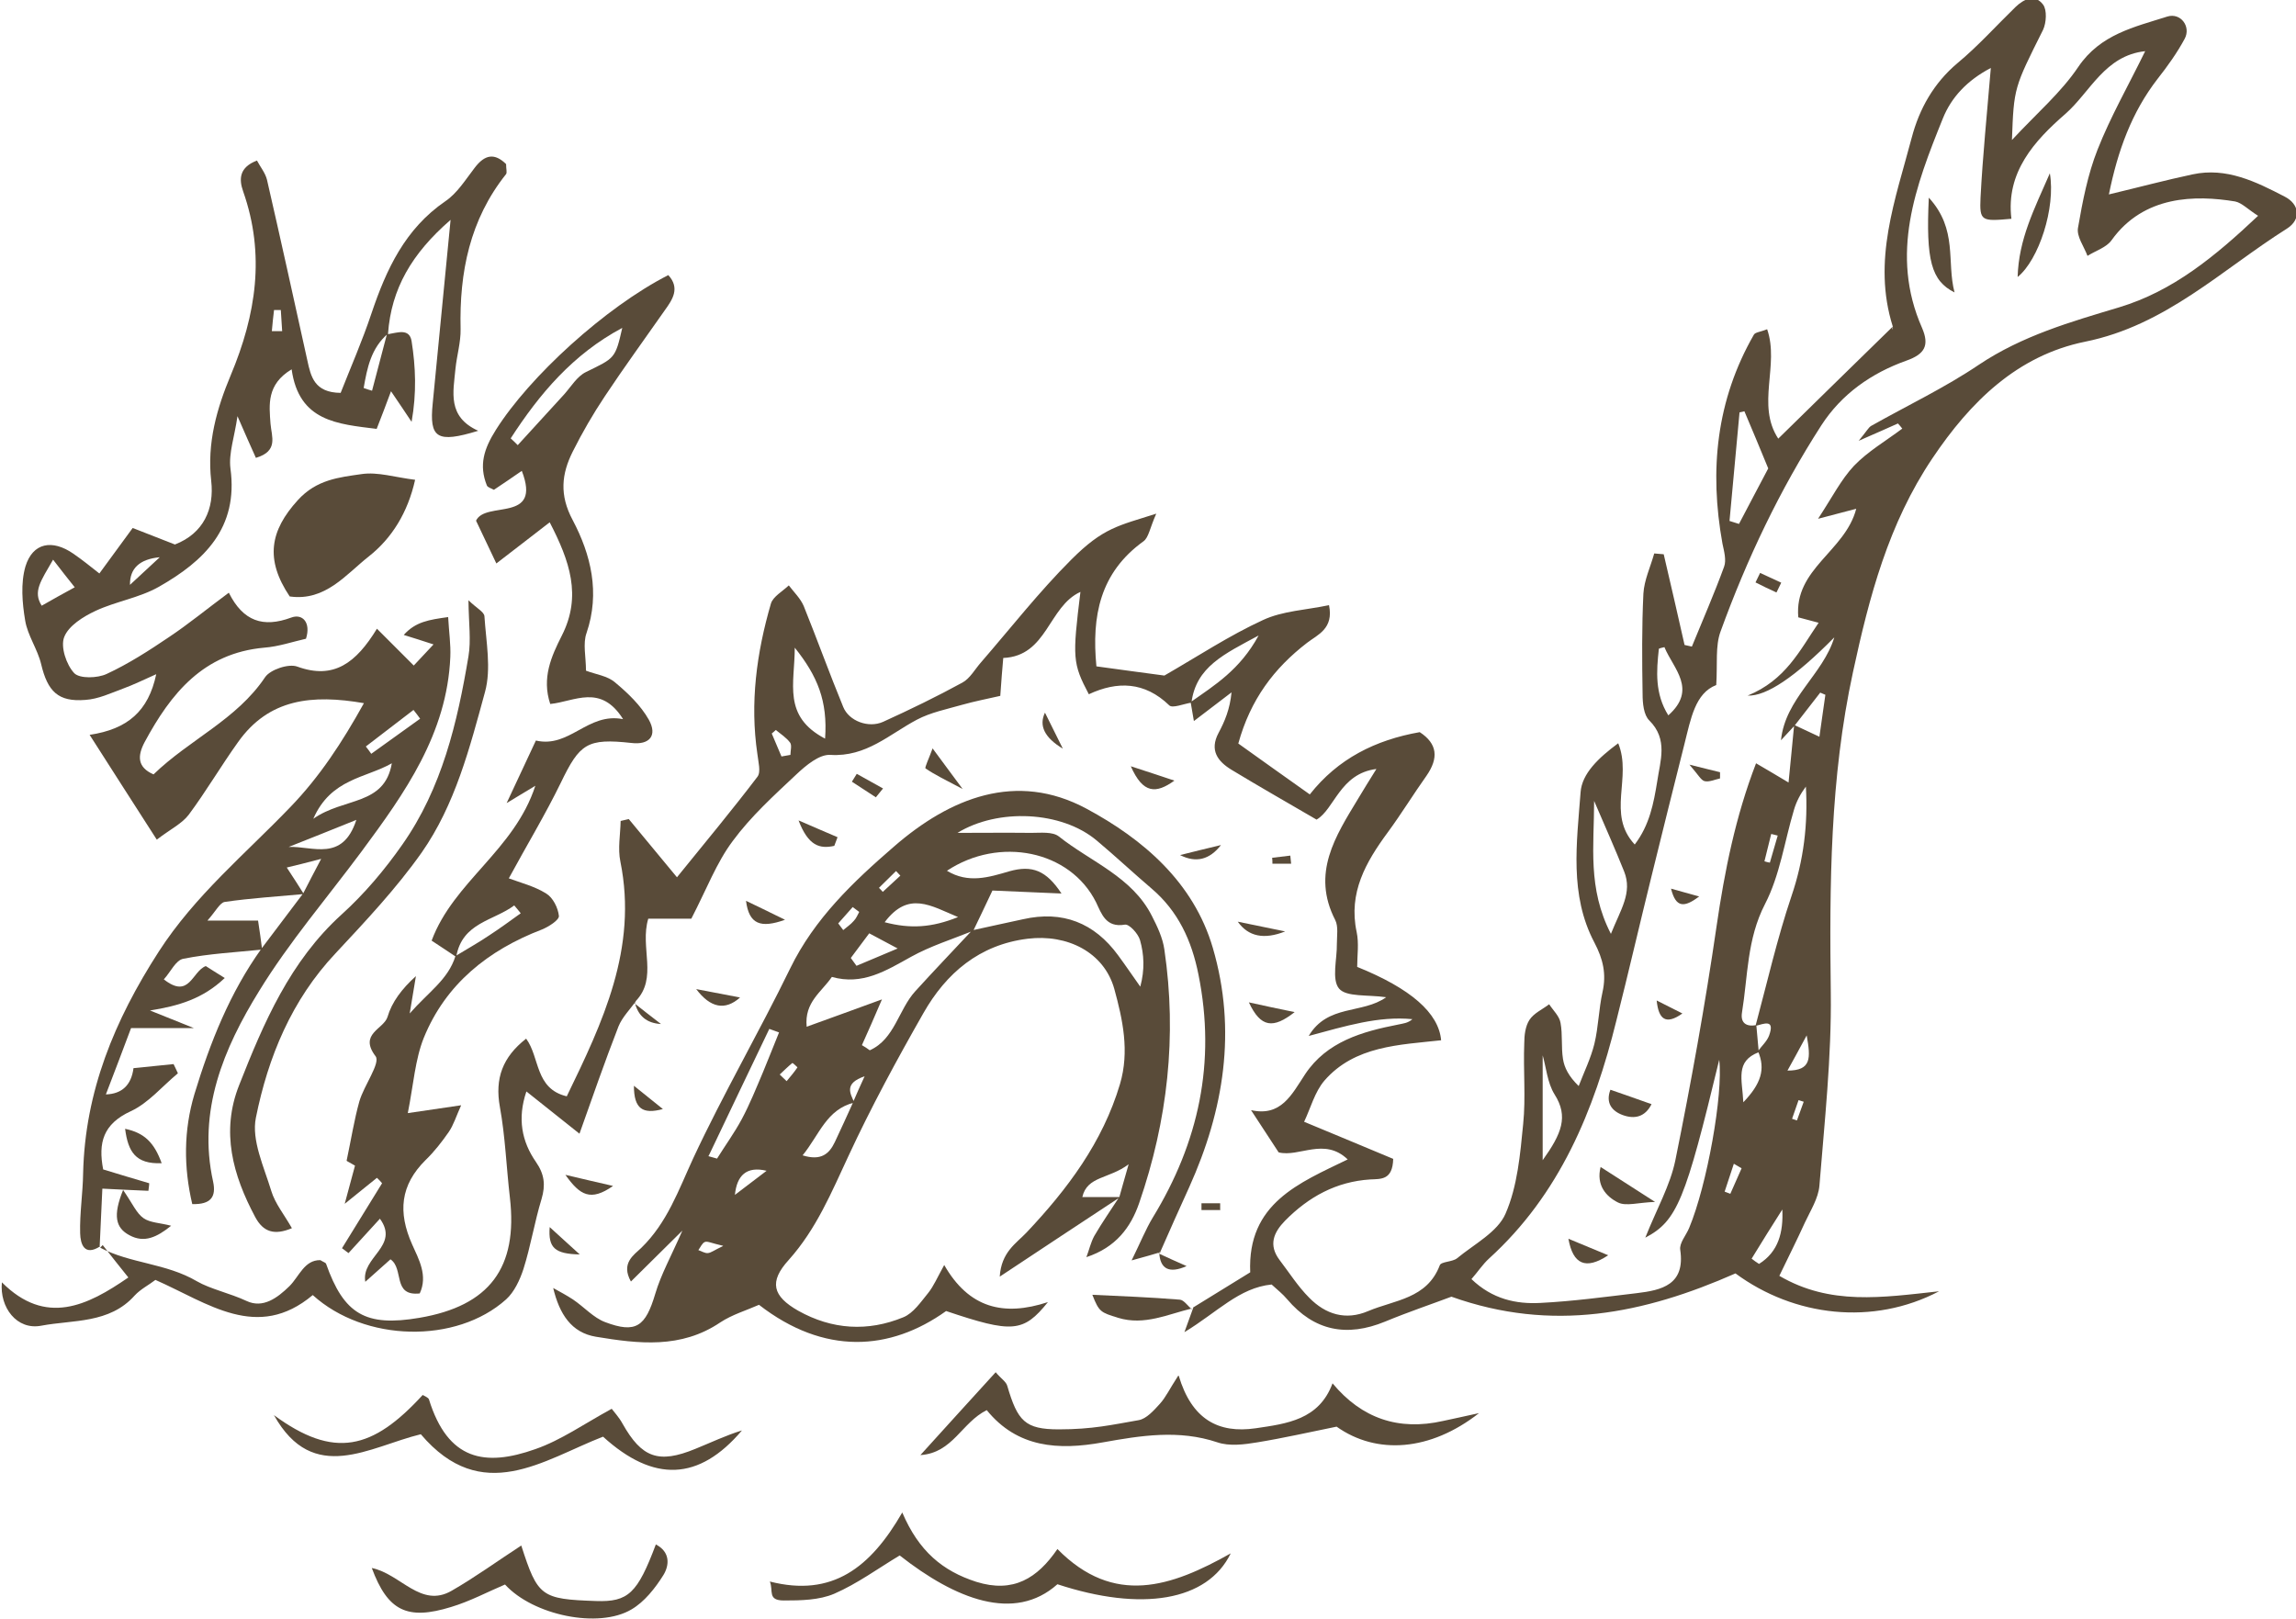 <svg xmlns="http://www.w3.org/2000/svg" version="1.1" viewBox="0 0 847.9 597.8"><defs><style>.cls-1{fill:#594b39}</style></defs><g><g id="Layer_1"><g id="Layer_2"><g id="Layer_1-2"><g><path d="M37,460.8c11.2,5.9,24.3,5.7,35.7,12.4,5,2.9,12.2,4.4,18.4,7.3,6,2.8,11.3-1.1,15.8-5.5,3.6-3.6,5.5-9.7,11.4-9.6,1.3.8,1.9.9,2.1,1.3,6.6,18.7,14.6,23.4,34.5,20,25.9-4.4,36.4-18.5,33.4-44.4-1.3-11.2-1.7-22.5-3.7-33.5-1.9-10.5,1-18.4,9.7-25.2,5.1,6.9,3.2,18.5,15,21.3,13.2-27.2,26.3-54.6,19.8-86.7-1-4.8,0-10,.1-15,1-.2,2-.5,3-.7,5.7,6.9,11.4,13.8,17.8,21.5,10.7-13.2,20.5-25,29.7-37.1,1.4-1.8.3-5.6,0-8.4-2.8-18.9-.3-37.4,5-55.6.8-2.6,4.3-4.5,6.6-6.7,1.9,2.5,4.3,4.8,5.5,7.6,5,12.4,9.5,24.9,14.6,37.3,2.1,5.2,9.3,7.9,14.7,5.5,9.9-4.5,19.8-9.3,29.3-14.5,2.8-1.5,4.6-4.9,6.9-7.5,11-12.7,21.4-26,33.3-37.9s17.4-12.5,31.4-17c-2.4,5.4-2.8,8.8-4.7,10.2-16.1,11.6-19.2,27.6-17.4,46.2,9.2,1.3,17.8,2.4,25.1,3.4,12.5-7.2,24-14.8,36.4-20.5,7.3-3.4,15.9-3.7,24.4-5.5,1.8,8.7-4.2,10.9-8.1,13.9-12.2,9.4-20.9,20.9-25.4,37.2,8.3,5.9,16.6,11.9,26.4,18.8,10.4-13.2,24.2-20.1,40.6-23,6.6,4.3,7,9.6,2.5,16.1-4.9,6.9-9.3,14.1-14.3,20.9-8.1,11-14.6,22.3-11.5,36.8.9,4.2.2,8.7.2,12.9,19.8,8,30.1,17,31,27.1-15.3,1.7-31.9,2-43.1,14.9-3.6,4.2-5.1,10.2-7.5,15.2,12.1,5,22.8,9.5,32.9,13.7-.2,7.9-4.5,7.4-8.5,7.6-12.5.8-22.7,6.4-31.4,15.2-4.3,4.4-6.2,9-2.1,14.5,3.6,4.7,6.8,9.8,11,14,6,6.1,13.4,8.5,21.8,4.9,9.7-4.1,21.7-4.5,26.4-16.9.5-1.4,4.7-1.2,6.4-2.6,6.3-5.2,15-9.7,17.9-16.5,4.4-10.1,5.4-21.9,6.5-33.1,1-9.8,0-19.8.4-29.8,0-2.9.4-6.3,1.9-8.6,1.6-2.5,4.8-3.9,7.3-5.8,1.5,2.3,3.8,4.4,4.2,6.9.8,4.3.2,8.9.9,13.3.5,3.2,2.1,6.4,5.8,10,2-5.2,4.5-10.3,5.8-15.6,1.5-6.2,1.6-12.8,3-19.1,1.5-6.7.2-12.2-3-18.3-9.3-17.6-6.5-36.8-5.1-55.5.5-6.9,6.6-12.7,13.9-18.1,5.2,12.8-4.4,26.1,6.1,37.4,5.5-7.2,7-15.3,8.3-23.3,1.1-7.6,4.1-15.5-2.9-22.5-2.1-2-2.5-6.4-2.5-9.8-.2-12.4-.3-24.8.3-37.1.3-5,2.6-9.8,4-14.8,1.2.1,2.3.2,3.5.3,2.6,11.2,5.2,22.3,7.7,33.5.9.2,1.8.4,2.7.6,4-9.8,8.3-19.6,11.9-29.5.9-2.4,0-5.7-.6-8.5-4.9-27.1-2.3-53,11.6-77.2.5-.9,2.4-1,4.9-2,4.6,13.3-4.1,27.9,4.1,40.4,13.8-13.5,27.1-26.6,42.3-41.4-.6,1.9.2.8,0,0-7.7-24.3,1-47,7-69.8,2.8-10.6,8.1-20.1,16.9-27.5,7.6-6.3,14.3-13.8,21.4-20.7,3.1-3,7.2-4.9,10.2-.9,1.5,2,1.2,6.7,0,9.3-10.7,21.4-10.8,21.3-11.5,40.7,9.3-10,18.2-17.6,24.5-27,8.2-12.1,20.7-14.7,32.9-18.6,4.9-1.5,8.8,3.7,6.4,8.2-2.8,5.2-6.3,10.1-10,14.8-9.6,12.4-14.7,26.5-18,42.7,11.3-2.7,21-5.3,30.9-7.4,12.5-2.7,23.4,2.7,34,8.2,5.5,2.8,6.2,8.4.9,11.8-24.1,15.2-44.8,35.8-74.6,41.8-25,5.1-42.3,22.1-56.4,43.1-16.2,24.1-23.3,51.1-29.3,78.9-8.5,39.2-8.7,78.7-8.2,118.5.3,23.7-2.3,47.5-4.2,71.2-.4,4.7-3.3,9.2-5.4,13.7-2.8,6.2-5.9,12.3-9.4,19.6,18.8,11,37.9,8,59,5.7-24.4,12.8-53.5,9.4-75.2-6.6-33.8,14.9-67.6,21.9-104.9,8.6-6.9,2.6-15.8,5.6-24.5,9.2-14.1,5.8-26.2,3.5-36.2-8.3-1.6-1.9-3.5-3.4-5.7-5.4-12,1.2-20,10.2-32.2,17.6,1.8-4.9,2.6-7.2,3.4-9.4l-.2.3c7.1-4.4,14.3-8.8,21.1-13-1.1-25.5,18.1-33,36-41.7-8.7-8.3-17.9-.7-25.5-2.6-3.4-5.2-6.5-9.9-10.2-15.6,11.1,2.5,15-5.7,20-13.3,8-12,21-15.7,34.3-18.3,1.8-.4,3.6-.5,5.3-2-12.6-1.2-24.5,2.5-38.3,6.2,7-11.8,19.8-8,28.6-14.3-6.9-1-14.7,0-17.4-3.2-2.8-3.4-.7-10.9-.8-16.5,0-3,.6-6.4-.6-8.8-8.9-17.3.1-31,8.5-44.9,1.9-3.2,3.9-6.4,6.7-10.9-13.5,1.7-15.5,14.9-22.1,18.7-11.5-6.7-21.5-12.4-31.4-18.4-5.1-3.1-8.2-7.2-4.8-13.6,2.3-4.3,4.2-8.8,4.8-15-4.3,3.3-8.6,6.6-13.9,10.6-.5-2.7-.8-4.9-1.2-7,8.8-6.2,18.2-11.9,25.1-24.6-12.8,6.9-23.1,11.6-24.8,24.8-2.8.4-7,2.2-8.2,1-9.1-8.8-19.2-9-29.7-4.1-6-11.4-6.1-13.4-3.1-37.8-11.9,5.4-12.2,23.7-28.5,24.4-.4,4.2-.7,8.5-1.1,14-4.8,1.1-9.5,2-14.1,3.3-5.6,1.6-11.6,2.8-16.7,5.5-10.2,5.4-18.7,13.8-31.9,13-4.1-.3-9.1,3.9-12.6,7.2-8.3,7.8-16.8,15.5-23.5,24.6-6,8-9.6,17.7-15.3,28.7h-15.9c-3.2,10.6,3.7,21.9-4.7,30.5l.3-.3c-2.2,3.2-5.2,6.1-6.6,9.6-5.1,13.1-9.7,26.4-14.4,39.6-6.2-4.9-12.6-10-19.6-15.6-3.4,10-1.7,18.5,3.5,26,3.2,4.6,3.6,8.6,2.1,13.7-2.6,8.5-4,17.4-6.7,25.9-1.3,4-3.4,8.5-6.4,11.2-18.4,16.5-52.2,15.8-71.4-1.6-20.5,17.2-38.6,3-58.1-5.6-2.3,1.8-5.5,3.4-7.7,5.8-9.3,10.4-22.7,8.9-34.4,11.1-9.1,1.8-15.5-6.8-14.6-16,16.2,16.2,31.5,8.7,46.7-1.8-3.2-4-6.4-8-9.5-12l-.2.3h0l-.7.7ZM649.2,388.2c1.4-1.9,3.3-3.6,4.1-5.7,2.3-6.3-1.9-4.4-5-3.6,4.3-16,8-32.3,13.3-48,4.5-13.2,6.1-26.5,5.3-40.4-2,2.7-3.5,5.5-4.4,8.6-3.5,11.7-5.2,24.2-10.7,34.8-6.7,13-6.3,26.6-8.5,40.1-.6,3.8,1.6,5.3,5.3,4.6.3,3.3.6,6.6.9,10-8.8,3.4-6.1,10-5.7,18.5,6.5-6.8,8.3-12.2,5.4-18.9h0ZM662.5,267.7c3,1.4,6,2.8,9.4,4.4.7-5.2,1.5-10.4,2.2-15.5-.6-.3-1.3-.5-1.9-.8-3.1,4-6.3,8.1-9.4,12.1-1.7,1.8-3.4,3.7-5.1,5.5,1.6-15.5,15.5-24.2,19.7-38-14.4,14.6-25.1,21.8-32,21.5,14-5.7,19.2-16.6,26.2-26.9-3.5-.9-5.7-1.5-7.5-2-1.6-18,17.3-24.3,21.4-40.1-4.7,1.2-8.5,2.2-14.1,3.7,5.2-7.9,8.5-14.5,13.3-19.6,5.1-5.3,11.8-9.2,17.8-13.7-.5-.6-1-1.3-1.6-1.9-3.8,1.7-7.6,3.4-14.5,6.4,3-3.6,3.6-4.9,4.6-5.5,13.3-7.5,27.2-14.1,39.8-22.6,16-10.7,33.8-15.8,51.8-21.2,19.9-6,35.4-18.8,51.3-33.8-3.8-2.4-6-4.8-8.5-5.3-14.6-2.4-33.7-2.3-45.6,14.3-1.9,2.7-5.9,3.9-8.9,5.8-1.3-3.5-4.1-7.2-3.5-10.4,1.7-9.8,3.6-19.7,7.2-28.8,4.8-12.2,11.4-23.7,17.6-36.4-14.9,1.6-20.3,15.1-29.4,23.1-11.5,10-22.1,21.6-20,38.8-11.1,1-11.8.9-11.4-7.8.8-15.5,2.4-31.1,3.8-47.9-8.8,4.6-14.6,10.9-17.7,18.6-10.1,25-19.7,50.2-7.7,77.4,2.8,6.5,1,9.7-5.8,12.1-12.9,4.6-23.9,12.3-31.4,23.9-15.4,23.9-27.5,49.4-37.2,76.1-2,5.4-1.1,11.9-1.6,19.8-7.8,3-9.4,12.5-11.7,21.6-4.1,16.3-8.2,32.7-12.2,49-4.4,17.8-8.5,35.6-13,53.4-8.2,33.2-20.9,64.1-47,87.8-2.4,2.2-4.2,5-6.5,7.6,7.7,7.4,16.5,9.3,25.5,8.8,11.9-.6,23.7-2.2,35.5-3.6,9.3-1.1,18-3.1,16.1-16-.4-2.5,2.2-5.4,3.3-8.1,6.6-15.8,12.6-49.4,11.1-62.1-12.5,51.8-15.5,59.5-27.3,65.7,4.2-10.6,9.2-19.3,11.1-28.6,5.8-28.6,11-57.4,15.2-86.3,3-20.6,7-40.6,14.6-60.3,4.1,2.4,7,4.1,12,7.1.8-8.4,1.5-15,2.1-21.6h0v.3ZM644.2,151.9c-.6.1-1.2.3-1.8.4-1.2,13.4-2.5,26.7-3.7,40.1,1.2.4,2.3.7,3.5,1.1,3.7-7.1,7.5-14.2,10.8-20.5-3.2-7.8-6-14.5-8.8-21.1h0ZM588.7,295.8c0,16.7-2.5,32.2,6.2,49.1,3.6-9,8-15.2,4.9-23-3.2-8-6.7-15.9-11.1-26.1h0ZM304.7,272.8c1-13.9-2.8-23.1-11.2-33.6,0,13.3-4.6,25.3,11.2,33.6ZM569.7,389.4c0,11.3,0,23.6,0,39.1,7-9.8,9.6-16.1,4.4-24.3-2.7-4.3-3.1-10.1-4.5-14.8h0ZM614.7,239c-.7.2-2.1.4-2.1.7-.9,8.2-1.5,16.5,3.5,24.5,10.8-9.6,1.9-17.2-1.4-25.1h0ZM646.8,464.8c.9.7,1.8,1.4,2.8,2,7.2-4.5,9-11.7,8.6-20.1-3.8,6-7.6,12-11.3,18.1h0ZM660.1,395.4c8.9,0,8.6-4.6,7.1-13-3.3,6.1-5.2,9.6-7.1,13ZM288.5,279.4c1.1-.2,2.3-.4,3.4-.6,0-1.5.6-3.5-.1-4.5-1.4-1.9-3.5-3.2-5.3-4.7-.5.5-1,.9-1.5,1.3,1.2,2.9,2.4,5.7,3.6,8.5h-.1ZM643.2,431.5c-1-.6-1.9-1.1-2.9-1.7-1.1,3.4-2.3,6.9-3.4,10.3.7.3,1.4.5,2.1.8,1.4-3.1,2.8-6.3,4.2-9.5h0ZM656.5,308.6c-.8-.2-1.6-.4-2.4-.6-.8,3.4-1.7,6.7-2.5,10.1.7.2,1.3.4,2,.5,1-3.3,1.9-6.7,2.9-10h0ZM666.1,406.9c-.6-.2-1.3-.4-1.9-.6-.8,2.3-1.6,4.6-2.4,6.9.6.2,1.2.4,1.8.6.8-2.3,1.7-4.6,2.5-6.9h0Z" class="cls-1"/><path d="M428.1,462.6c-2.3.7-4.7,1.4-10.2,2.9,3.3-6.7,5.2-11.5,7.8-15.8,17-27.8,23.4-57.4,16.9-89.7-2.5-12.6-7.5-23.5-17.4-31.9-6.8-5.8-13.3-11.9-20.1-17.6-13.1-11.1-36.7-12-51.5-2.9,8.5,0,17.9-.1,27.3,0,3.4,0,7.8-.5,10.1,1.3,11.8,9.4,27.1,14.9,34.4,29.4,2,3.9,4,8.1,4.6,12.4,4.7,31.9,1.2,63.2-9.3,93.6-3.1,9-8.6,16.4-19.5,20,1-2.6,1.6-5.4,2.9-7.8,2.9-5,6.2-9.7,9.3-14.5.8-3,1.7-5.9,3.4-12-7.3,5.5-15.3,4.3-17.1,12.1h14c-14.3,9.4-28.5,18.8-44.5,29.4.6-9.1,6-12.2,9.9-16.3,15.1-16,28.1-33.3,34.5-54.8,3.6-12.1,1-23.9-2.1-35.2-3.8-13.5-17.3-20.3-32-18.5-17.8,2.2-30.1,12.7-38.5,27.5-9.8,17.2-19.3,34.7-27.6,52.6-6.3,13.5-11.9,27.1-22.1,38.5-7.4,8.1-6,13.4,3.5,18.8,12.5,7,25.7,7.8,38.8,2.4,3.7-1.5,6.5-5.7,9.2-9,2-2.5,3.3-5.6,5.9-10.3,9.1,15.9,21.9,19.1,38.3,13.7-9.1,11.3-13.2,11.5-37.6,3.3-20.7,14.8-45,16.4-69.1-2.3-4.5,2-9.9,3.6-14.3,6.5-14.5,9.8-30.2,7.9-45.9,5.3-9.1-1.5-13.5-8.4-15.8-18,2.5,1.4,5,2.7,7.4,4.3,4,2.7,7.5,6.7,11.8,8.3,11.4,4.3,14.9,1.6,18.5-10.5,2.1-7.1,5.8-13.7,10-23.3-7.6,7.5-13.1,13-19,18.8-3.8-6.8,1.1-9.8,3.8-12.4,9.6-9.3,13.8-21.4,19.2-33.1,11.1-23.8,24.3-46.5,35.8-70.1,9-18.5,23.4-32.1,38.3-45,20.7-18,45.2-28,71.2-14,20.8,11.2,39.5,27.1,46.6,51.4,8.9,30.4,4.1,59.9-8.7,88.3-3.7,8.1-7.3,16.2-10.9,24.4l.3-.3h-.5ZM315.1,406.9c1.2-2.8,2.4-5.5,4.2-9.4-7.6,2.6-5.4,6.2-3.8,9.7-10.3,2.5-12.9,11.9-19.1,19.5,6.8,2.1,9.8-.5,11.9-4.9,2.3-4.9,4.6-9.9,6.8-14.8h0ZM359.3,343.8c-7.7,3.1-15.7,5.6-22.9,9.6-9.2,5.1-17.9,10.6-29.2,7.4-3.8,5.6-10.2,9.3-9.3,18.4,9.9-3.6,18.3-6.6,27.8-10.1-2.9,6.8-5.1,11.8-7.4,16.9,1,.6,2,1.2,2.9,1.9,9.2-4.1,10.6-15,16.8-21.8,6.9-7.6,14-15,21-22.5,6.2-1.4,12.5-2.7,18.8-4.1,14.6-3.3,26.3,1.3,35.1,13.3,2.8,3.8,5.5,7.8,8.2,11.6,1.7-6.3,1.4-11.9-.1-17.2-.7-2.4-4-6-5.6-5.7-7,1.2-8.6-4-10.6-8.2-9.6-19.3-35.8-24.5-55.1-11.7,7.9,4.8,15.5,2.4,23,.2,8.5-2.4,13.7-.3,19.3,8.2-9.1-.4-18.2-.8-25.5-1.1-3,6.3-5,10.6-7.1,14.9h0ZM261.6,427c1.1.3,2.1.6,3.2.9,3-4.8,6.4-9.5,9.1-14.5,3-5.6,5.4-11.6,7.9-17.5,2-4.8,3.9-9.7,5.9-14.6-1.2-.4-2.4-.9-3.6-1.3-7.5,15.6-14.9,31.2-22.4,46.9h-.1ZM326.7,340.6c9.5,2.5,17.4,2,27.1-1.9-10.1-4.2-18.3-9.8-27.1,1.9ZM314.2,353.8c.7,1,1.4,1.9,2.1,2.9,4.4-1.8,8.7-3.7,15.2-6.4-5-2.7-7.5-4-10.5-5.6-2.4,3.2-4.6,6.2-6.8,9.1h0ZM283.1,432.4c-7.5-1.8-11,1.8-11.7,8.9,3.9-3,7.8-5.9,11.7-8.9ZM309.6,341.1c.6.8,1.2,1.6,1.8,2.4,1.3-1.1,2.8-2.1,3.9-3.4.9-.9,1.4-2.2,2-3.3-.8-.6-1.6-1.2-2.4-1.8-1.8,2-3.6,4.1-5.4,6.1h.1ZM332.5,323.4c-.5-.6-1.1-1.1-1.6-1.7-2.1,2.1-4.2,4.1-6.3,6.2.5.5,1,1,1.4,1.5,2.2-2,4.3-4,6.5-6h0ZM288,396.9c.8.8,1.7,1.6,2.5,2.4,1.4-1.7,2.8-3.3,4-5.1,0,0-1.7-1.7-1.9-1.6-1.6,1.3-3.1,2.8-4.6,4.2h0ZM267,460.1c-4.4-1-5.8-1.8-6.7-1.4-1,.4-1.6,1.9-2.4,3,1.2.4,2.4,1.2,3.5,1.1,1.2-.1,2.4-1.1,5.6-2.6h0Z" class="cls-1"/><path d="M143.4,123.4c3.3-.5,7.8-2.3,8.6,2.6,1.5,9.5,1.9,19.1,0,29.8-2.3-3.5-4.7-7-7.6-11.3-1.9,5.1-3.6,9.6-5.3,13.9-14.4-1.8-28.7-2.7-31.4-22-9.3,5.6-8.3,13.1-7.8,20.1.4,4.8,3,10.1-5.4,12.6-2-4.4-4-9-6.8-15.4-1.1,7.7-3.3,13.7-2.6,19.3,3,22-9.7,34.2-26.4,43.7-7.2,4.1-15.9,5.4-23.4,8.9-4.5,2.1-10,5.5-11.6,9.7-1.4,3.6.8,10.2,3.7,13.3,2,2.1,8.6,1.9,12,.3,8-3.7,15.6-8.6,23-13.6,7.2-4.8,14-10.4,22.1-16.4,5.3,10.6,12.7,13,23,9.2,4.2-1.6,7.4,1.8,5.5,7.8-4.9,1.1-10.1,2.9-15.4,3.3-22.5,2-34.5,16.9-44.2,34.9-2.7,5.1-2.7,9.3,3.3,11.9,13.3-12.9,30.7-20.2,41.2-35.9,1.9-2.8,8.7-5.1,11.9-3.9,13.5,4.9,21.7-1.4,29.4-14l13.6,13.6c1.7-1.8,3.9-4.2,7.3-7.8-4.3-1.4-7.1-2.3-11-3.5,4.4-4.9,9.3-5.6,16.4-6.6.3,5.5,1,10.1.8,14.7-1.2,28.4-16.8,50.3-32.8,71.9-12.7,17.1-26.7,33.4-37.8,51.5-13.1,21.2-22.8,44.2-17,70.4,1.2,5.6-.8,8.5-7.7,8.3-3.2-13.6-3.2-27.2.8-40.6,5.8-19.1,13.1-37.5,24.8-53.8,5.1-6.8,10.3-13.6,15.4-20.4,1.9-3.6,3.7-7.3,6.6-12.7-5.7,1.5-9.3,2.4-12.7,3.2,2.4,3.7,4.4,6.7,6.3,9.8-9.7.9-19.5,1.5-29.2,2.9-1.8.3-3.3,3.4-6.4,6.9h18.7c.6,4,1.1,7.3,1.5,10.7-9.7,1-19.6,1.5-29.1,3.4-2.8.5-4.7,4.9-7.2,7.6,9.5,7.5,10.4-3,15.5-4.9,1.9,1.2,3.9,2.5,7,4.4-8.1,7.7-17,10.3-27.6,12,4.5,1.8,9,3.6,16.2,6.5h-23.2c-2.9,7.7-5.9,15.7-9.3,24.5,6-.2,9.4-3.5,10.2-9.7,4.7-.5,9.7-1,14.8-1.5.5,1.1,1.1,2.2,1.6,3.4-5.8,4.8-10.9,11-17.4,14-10.2,4.7-12.1,11.6-10.2,21.5,5.9,1.8,11.5,3.5,17,5.1,0,.9-.2,1.9-.3,2.8-5.3-.2-10.6-.5-17-.8-.3,7.2-.7,14.4-1,21.6l.2-.3c-5.9,3.8-7.3-.9-7.4-4.8-.2-7.4,1-14.8,1.1-22.2.7-30.2,11.6-56.5,27.9-81.8,13.4-20.8,32-36.1,48.7-53.5,10.7-11.1,19-23.7,27.1-38.3-19.1-3.3-35.1-1.7-46.5,14.4-6.3,8.8-11.8,18.2-18.2,26.8-2.5,3.3-6.7,5.3-11.8,9.2-8.4-13-16-25-24.8-38.7,14-2.1,21.7-8.7,24.6-22.4-4.7,2.1-8.4,3.9-12.2,5.3-4.6,1.7-9.2,3.9-14,4.2-10,.8-13.9-3.1-16.3-13.2-1.3-5.5-5-10.6-5.9-16.1-1.1-6.5-1.7-13.8.1-20,2.7-8.8,9.9-10.1,17.7-4.7,3.2,2.2,6.3,4.7,9.6,7.3,3.3-4.5,7.8-10.6,12.3-16.8,5.9,2.3,10.5,4.1,15.6,6.1,10.6-4.1,14.6-13.2,13.4-23.5-1.6-14,2.1-26.8,7.2-39,9.4-22.4,12.8-44.6,4.6-67.9-1.6-4.5-1.5-8.9,5.1-11.4,1.2,2.3,3.1,4.6,3.7,7.1,5.1,22.2,10,44.5,14.9,66.7,1.3,6,2.6,11.9,12.3,12,3.7-9.4,8-19.2,11.4-29.4,5.5-16.3,12.4-31.2,27.3-41.4,4.3-2.9,7.4-7.9,10.7-12.2,3.9-5.2,7.5-5.6,11.7-1.5,0,1.8.4,3.1,0,3.7-13.4,16.8-17.3,36.3-16.8,57.2.1,4.9-1.4,9.8-1.9,14.7-.8,8.6-3.1,17.7,8.4,22.9-15.3,4.7-18.1,2.7-16.8-10.1,2.1-21.6,4.2-43.2,6.6-67.8-14.4,12.5-21.9,25.5-23.1,42-6.3,5.4-7.7,12.7-9,20.1,1,.4,2.1.7,3.1,1,1.9-7.1,3.7-14.2,5.6-21.3h0l.4.4ZM144.7,281.9c-9.6,5.5-22.5,5.6-29,20.5,11.3-8,26.3-4.7,29-20.5ZM131.6,302.8c-9.9,4-17.4,7-25,10,8.8-.4,19.9,5.7,25-10ZM19.6,206.7c-4.6,8-7.5,11.8-4.2,17,4.2-2.4,7.6-4.3,12.2-6.8-2.7-3.4-4.7-5.9-8-10.2ZM155.2,265.5c-.8-1.1-1.6-2.2-2.5-3.3-5.9,4.5-11.7,9-17.6,13.5.7.9,1.4,1.8,2,2.7,6-4.3,12-8.6,18.1-13h0ZM59,205.8c-7.4.7-11.1,4.1-11,10.2,3.6-3.3,6.4-5.9,11-10.2ZM100.4,122.3h3.8c-.2-2.6-.3-5.2-.5-7.8h-2.5c-.3,2.6-.6,5.1-.8,7.7h0Z" class="cls-1"/><path d="M168.3,353.3c-2.8-1.9-5.6-3.7-8.9-5.9,8.1-21.8,30.5-33.3,38.3-57.2-4.2,2.5-6.6,4-10.6,6.4,4.3-9.2,7.8-16.7,10.8-23.1,12.5,2.9,19.1-10.5,32.2-7.9-8.3-13.2-17.9-6.5-26.9-5.6-3.2-9.6.4-17.6,4.3-25.3,7.4-14.6,2.9-27.5-4.5-41.8-7.3,5.6-13.4,10.4-19.7,15.2-2.5-5.2-4.8-10.1-7.5-15.8,3.5-7.5,24.4,1,16.9-18.4-3.6,2.5-7,4.8-10.3,7-1.1-.6-2.3-.9-2.6-1.6-3-7.5-1.1-13.5,3.3-20.5,12.4-19.7,40.4-45.3,63.7-57.2,4.4,4.8,1.6,9-1.3,13-7.4,10.6-15,21-22.1,31.7-4.4,6.6-8.4,13.5-11.9,20.5-4.1,8.2-5,16,0,25.3,6.7,12.7,10.2,26.8,5.1,41.7-1.4,3.9-.2,8.8-.2,13.9,3.7,1.4,7.9,1.9,10.7,4.3,4.8,4,9.5,8.5,12.5,13.8,3.3,5.9.2,9.4-6.4,8.6-16.4-1.8-19.1.2-26.1,14.7-5.8,11.9-12.7,23.3-19.2,35.3,4.3,1.6,9.5,2.9,13.8,5.6,2.5,1.5,4.4,5.3,4.7,8.3.1,1.5-3.8,4-6.3,5-19.8,7.6-35.5,20.1-43.6,40-3.2,8-3.8,17.2-5.9,27.8,7-1,12.4-1.8,19.7-2.9-1.9,4.2-2.8,7.3-4.6,9.9-2.5,3.6-5.3,7.2-8.5,10.3-9.4,9.3-10.3,19.3-5,31.2,2.4,5.4,5.9,11.5,2.8,18.1-10.2,1.1-5.7-9.1-10.8-12.6-2.9,2.6-5.8,5.2-9.3,8.3-1.6-9.2,12.8-13.1,5.4-23.3-4.2,4.6-7.9,8.6-11.6,12.7-.8-.6-1.6-1.2-2.4-1.8,4.9-8,9.9-16,14.8-24-.6-.7-1.2-1.4-1.9-2-3.4,2.8-6.9,5.5-11.9,9.6,1.5-5.7,2.7-9.9,3.8-14.1-1.5-.9-3.1-1.7-3.1-1.8,1.7-8,2.8-15.1,4.7-21.9,1.7-5.9,7.9-14.2,6-16.7-6.3-8.3,3-10,4.4-14.5,1.6-5.5,5.3-10.4,10.5-15.1-.6,3.7-1.2,7.3-2.3,13.8,7-8,14.2-12.5,16.9-21.2,4.1-2.5,8.4-4.9,12.4-7.6,4-2.6,7.8-5.4,11.7-8.2-.8-1-1.6-2-2.4-2.9-7.6,5.7-19.2,6.3-21.4,18.9h-.2ZM188.6,161.9c.9.8,1.7,1.6,2.6,2.5,5.7-6.2,11.4-12.5,17.1-18.7,2.6-2.9,4.8-6.7,8.1-8.3,10.6-5.2,10.8-4.8,13.4-16.3-18.2,9.7-30.6,24.4-41.2,40.8h0Z" class="cls-1"/><path d="M173,221.7c3.1,3,5.8,4.3,5.9,5.9.6,9.4,2.6,19.3.2,28-5.6,20.5-11,41.6-23.4,59.3-9.4,13.3-20.7,25.3-31.8,37.2-16.2,17.2-24.9,38.3-29.4,60.7-1.7,8.3,3,18.2,5.7,27.1,1.4,4.6,4.7,8.6,7.6,13.7-6.4,2.7-10.6,1.5-13.6-4.2-8.2-15.4-12.7-31.4-5.9-48.6,9.1-23.1,18.8-45.8,37.9-63.1,8.4-7.6,15.9-16.5,22.4-25.8,14.6-20.8,20.3-45,24.4-69.5,1-5.9.1-12.1,0-20.6h0Z" class="cls-1"/><path d="M435.3,508.1c4.8,16.1,14.6,21.4,28.4,19.4,11.5-1.7,23.4-3.1,28.4-16.6,10.8,13,24.4,17.6,40.8,13.9,3.7-.8,7.5-1.6,13.3-2.9-18,14.1-37.8,15.5-52.6,5-9.9,2-19.5,4.2-29.3,5.8-4.8.8-10.3,1.5-14.7,0-14.3-4.8-28.3-2.5-42.3,0-16.5,3-31.6,2-42.9-11.9-9.3,4.6-12.5,15.8-24.5,16.6,9-10,18.1-19.9,27.8-30.6,2,2.4,3.9,3.5,4.3,5.1,3.8,12.9,6.5,16,19,16s19.7-1.7,29.5-3.4c2.9-.5,5.6-3.6,7.8-6,2.2-2.4,3.6-5.5,6.8-10.4h.2Z" class="cls-1"/><path d="M107,220.3c-9.2-13.7-7.3-24.3,3-35.6,6.9-7.6,15.2-8.4,23.5-9.6,6-.9,12.4,1.2,19.8,2.1-2.7,12.1-8.6,21.6-17.1,28.3-8.4,6.6-16,16.6-29.1,14.8h0Z" class="cls-1"/><path d="M332.2,574.5c-8,4.8-15.6,10.4-24.1,14.1-5.6,2.4-12.4,2.5-18.6,2.5s-3.8-3.6-5.2-7c23.1,5.9,37.2-5.2,48.9-25.5,6.1,14.3,14.9,21.6,27.3,25.6,13.7,4.3,22.6-1.3,30-12.1,20.9,21.2,42,14,64,1.6-8.6,17.7-33,21.6-64,11.4-15.9,14.2-37.7,5.5-58.2-10.6h0Z" class="cls-1"/><path d="M101.1,522.6c22.3,16.4,36.5,12.8,55-7.4.8.5,2,.9,2.3,1.6,7,22.6,20.7,25,39.3,18.4,9.5-3.3,18.1-9.4,28.2-14.9.8,1.1,2.7,3.1,4,5.5,7.1,12.6,13.3,14.9,26.9,9.3,5.7-2.3,11.3-5,17.2-6.8-15.9,18.7-32.6,19.3-51.3,2.3-22.1,8.6-44.7,25.7-67.3-.9-18.9,4.6-39.7,18.9-54.2-7h-.1Z" class="cls-1"/><path d="M192.5,570.8c6.1,18.9,7.3,19.8,27.6,20.5,11.9.4,15.3-2.8,22.1-20.9,5.4,2.8,5,7.7,2.8,11.3-3,4.8-7,9.9-11.8,12.7-12.1,7.2-36.3,2.2-46.7-9.2-6.4,2.7-12.9,6.2-19.9,8.3-16.2,5-23.4,1.5-29.3-14.4,10.7,2.2,18.1,15,29.5,8.4,8.7-5,16.8-10.9,25.7-16.7h0Z" class="cls-1"/><path d="M440.4,483.2c-9,2.1-17.7,6.5-27.5,3.5-6.4-2-7-2.1-9.5-8.5,10.4.5,21.4.9,32.3,1.8,1.5.1,2.9,2.3,4.4,3.5l.2-.3h.1Z" class="cls-1"/><path d="M45.4,439.4c3.6,5.2,5,8.7,7.6,10.5,2.4,1.7,6,1.7,10.2,2.8-5.2,4.2-9.9,6.5-15.4,3.5-5.1-2.7-6.2-7.2-2.3-16.8h-.1Z" class="cls-1"/><path d="M59.7,429.6c-9.7.4-12.4-4.3-13.5-12.7,7.2,1.5,10.8,5.2,13.5,12.7Z" class="cls-1"/><path d="M257.1,365.3c6.9,1.3,11.6,2.2,16.2,3.1-5.5,4.9-10.9,3.9-16.2-3.1Z" class="cls-1"/><path d="M433.7,288.3c-6.8,4.9-11.6,4.9-16.1-5.3,6.5,2.1,11,3.6,16.1,5.3Z" class="cls-1"/><path d="M344.4,276.4c3.8,5.2,6.4,8.6,11.1,15-6.4-3.4-10.2-5.2-13.7-7.6-.4-.3,1.2-3.5,2.6-7.4h0Z" class="cls-1"/><path d="M435.8,315.8c4.8-1.2,9.6-2.4,15.1-3.7-4.2,5.4-9.2,6.7-15.1,3.7Z" class="cls-1"/><path d="M308.1,312.4c-5.4,1.2-9.6,0-13.2-9.4,6.6,2.9,10.5,4.5,14.4,6.2-.4,1.1-.8,2.1-1.2,3.2h0Z" class="cls-1"/><path d="M478.1,373.8c-7.9,6.2-12.5,5.8-16.9-3.6,5.8,1.3,10.2,2.2,16.9,3.6h0Z" class="cls-1"/><path d="M289.9,339.7c-9,3.2-13.3,1.7-14.4-7,4,1.9,7.9,3.8,14.4,7Z" class="cls-1"/><path d="M474.6,344c-7.8,3.1-13.6,1.9-17.5-3.6,5.7,1.2,10.2,2.1,17.5,3.6Z" class="cls-1"/><path d="M226.4,438c-8.3,5.8-12.2,3.5-17.6-4.1,6.8,1.6,11,2.6,17.6,4.1Z" class="cls-1"/><path d="M244.8,409.6c-7.4,2-10.7,0-10.7-8.6,4.6,3.7,7.7,6.2,10.7,8.6Z" class="cls-1"/><path d="M427.8,462.9c3.5,1.6,6.9,3.2,10.4,4.7-6.5,2.9-9.8,1-10.1-5l-.3.3Z" class="cls-1"/><path d="M385.9,263.2c2.1,4.3,3.9,7.9,6.6,13.3-6.8-4.1-8.9-8.5-6.6-13.3Z" class="cls-1"/><path d="M214.1,463.3c-9.2-.2-11.7-2.4-11.1-10.1,3.9,3.6,6.4,5.8,11.1,10.1Z" class="cls-1"/><path d="M323.5,294.5c-3-1.9-5.9-3.9-8.9-5.8.6-1,1.2-1.9,1.8-2.9,3.2,1.8,6.5,3.6,9.7,5.4-.9,1.1-1.7,2.1-2.6,3.2h0Z" class="cls-1"/><path d="M476.8,319h-6.9c0-.7,0-1.5-.1-2.2l6.7-.8c.1,1,.2,1.9.3,2.9h0Z" class="cls-1"/><path d="M450.5,446.9h-6.8v-2.5h6.9v2.6h-.1Z" class="cls-1"/><path d="M234.1,370.4c3,2.4,6,4.7,10,7.8-5.3-.3-8.5-3-9.7-8.1-1.8-7.7-.3.3-.3.3h0Z" class="cls-1"/><path d="M757,64c2.2,12.8-4.1,32-11.9,38.3.4-13.9,6-24.8,11.9-38.3Z" class="cls-1"/><path d="M712.3,73c10.8,11.8,6.5,23.6,9.5,35-8.6-4.3-10.6-11.9-9.5-35Z" class="cls-1"/><path d="M611.2,443.9c-6.2.2-10.7,1.7-13.7.2-4.4-2.2-8.1-6.4-6.4-13.1,6.4,4.1,11.9,7.6,20.1,12.9h0Z" class="cls-1"/><path d="M594.8,402.5c5,1.7,9.7,3.4,15.1,5.3-2.3,4.6-6.1,5.7-10.7,4-4-1.5-6.3-4.5-4.5-9.3h.1Z" class="cls-1"/><path d="M579.2,457.5c4.5,1.9,9.1,3.8,14.7,6.1-8.3,5.5-13,3.4-14.7-6.1Z" class="cls-1"/><path d="M611.8,369.5c2.8,1.4,5.6,2.8,9.5,4.8-6.2,4.4-8.8,2.1-9.5-4.8Z" class="cls-1"/><path d="M656,218.8c-2.6-1.2-5.2-2.4-7.7-3.7.6-1.2,1.1-2.3,1.7-3.5,2.6,1.2,5.2,2.4,7.8,3.6-.6,1.2-1.1,2.3-1.7,3.5h0Z" class="cls-1"/><path d="M617.1,328.2c2.9.8,5.8,1.6,10.4,2.9-5.5,4.1-8.6,4.3-10.4-2.9Z" class="cls-1"/><path d="M623.9,282.4c5.8,1.5,8.6,2.1,11.3,2.8v2.3c-1.9.4-4,1.4-5.7,1-1.3-.3-2.3-2.3-5.6-6.1h0Z" class="cls-1"/></g></g></g></g></g></svg>